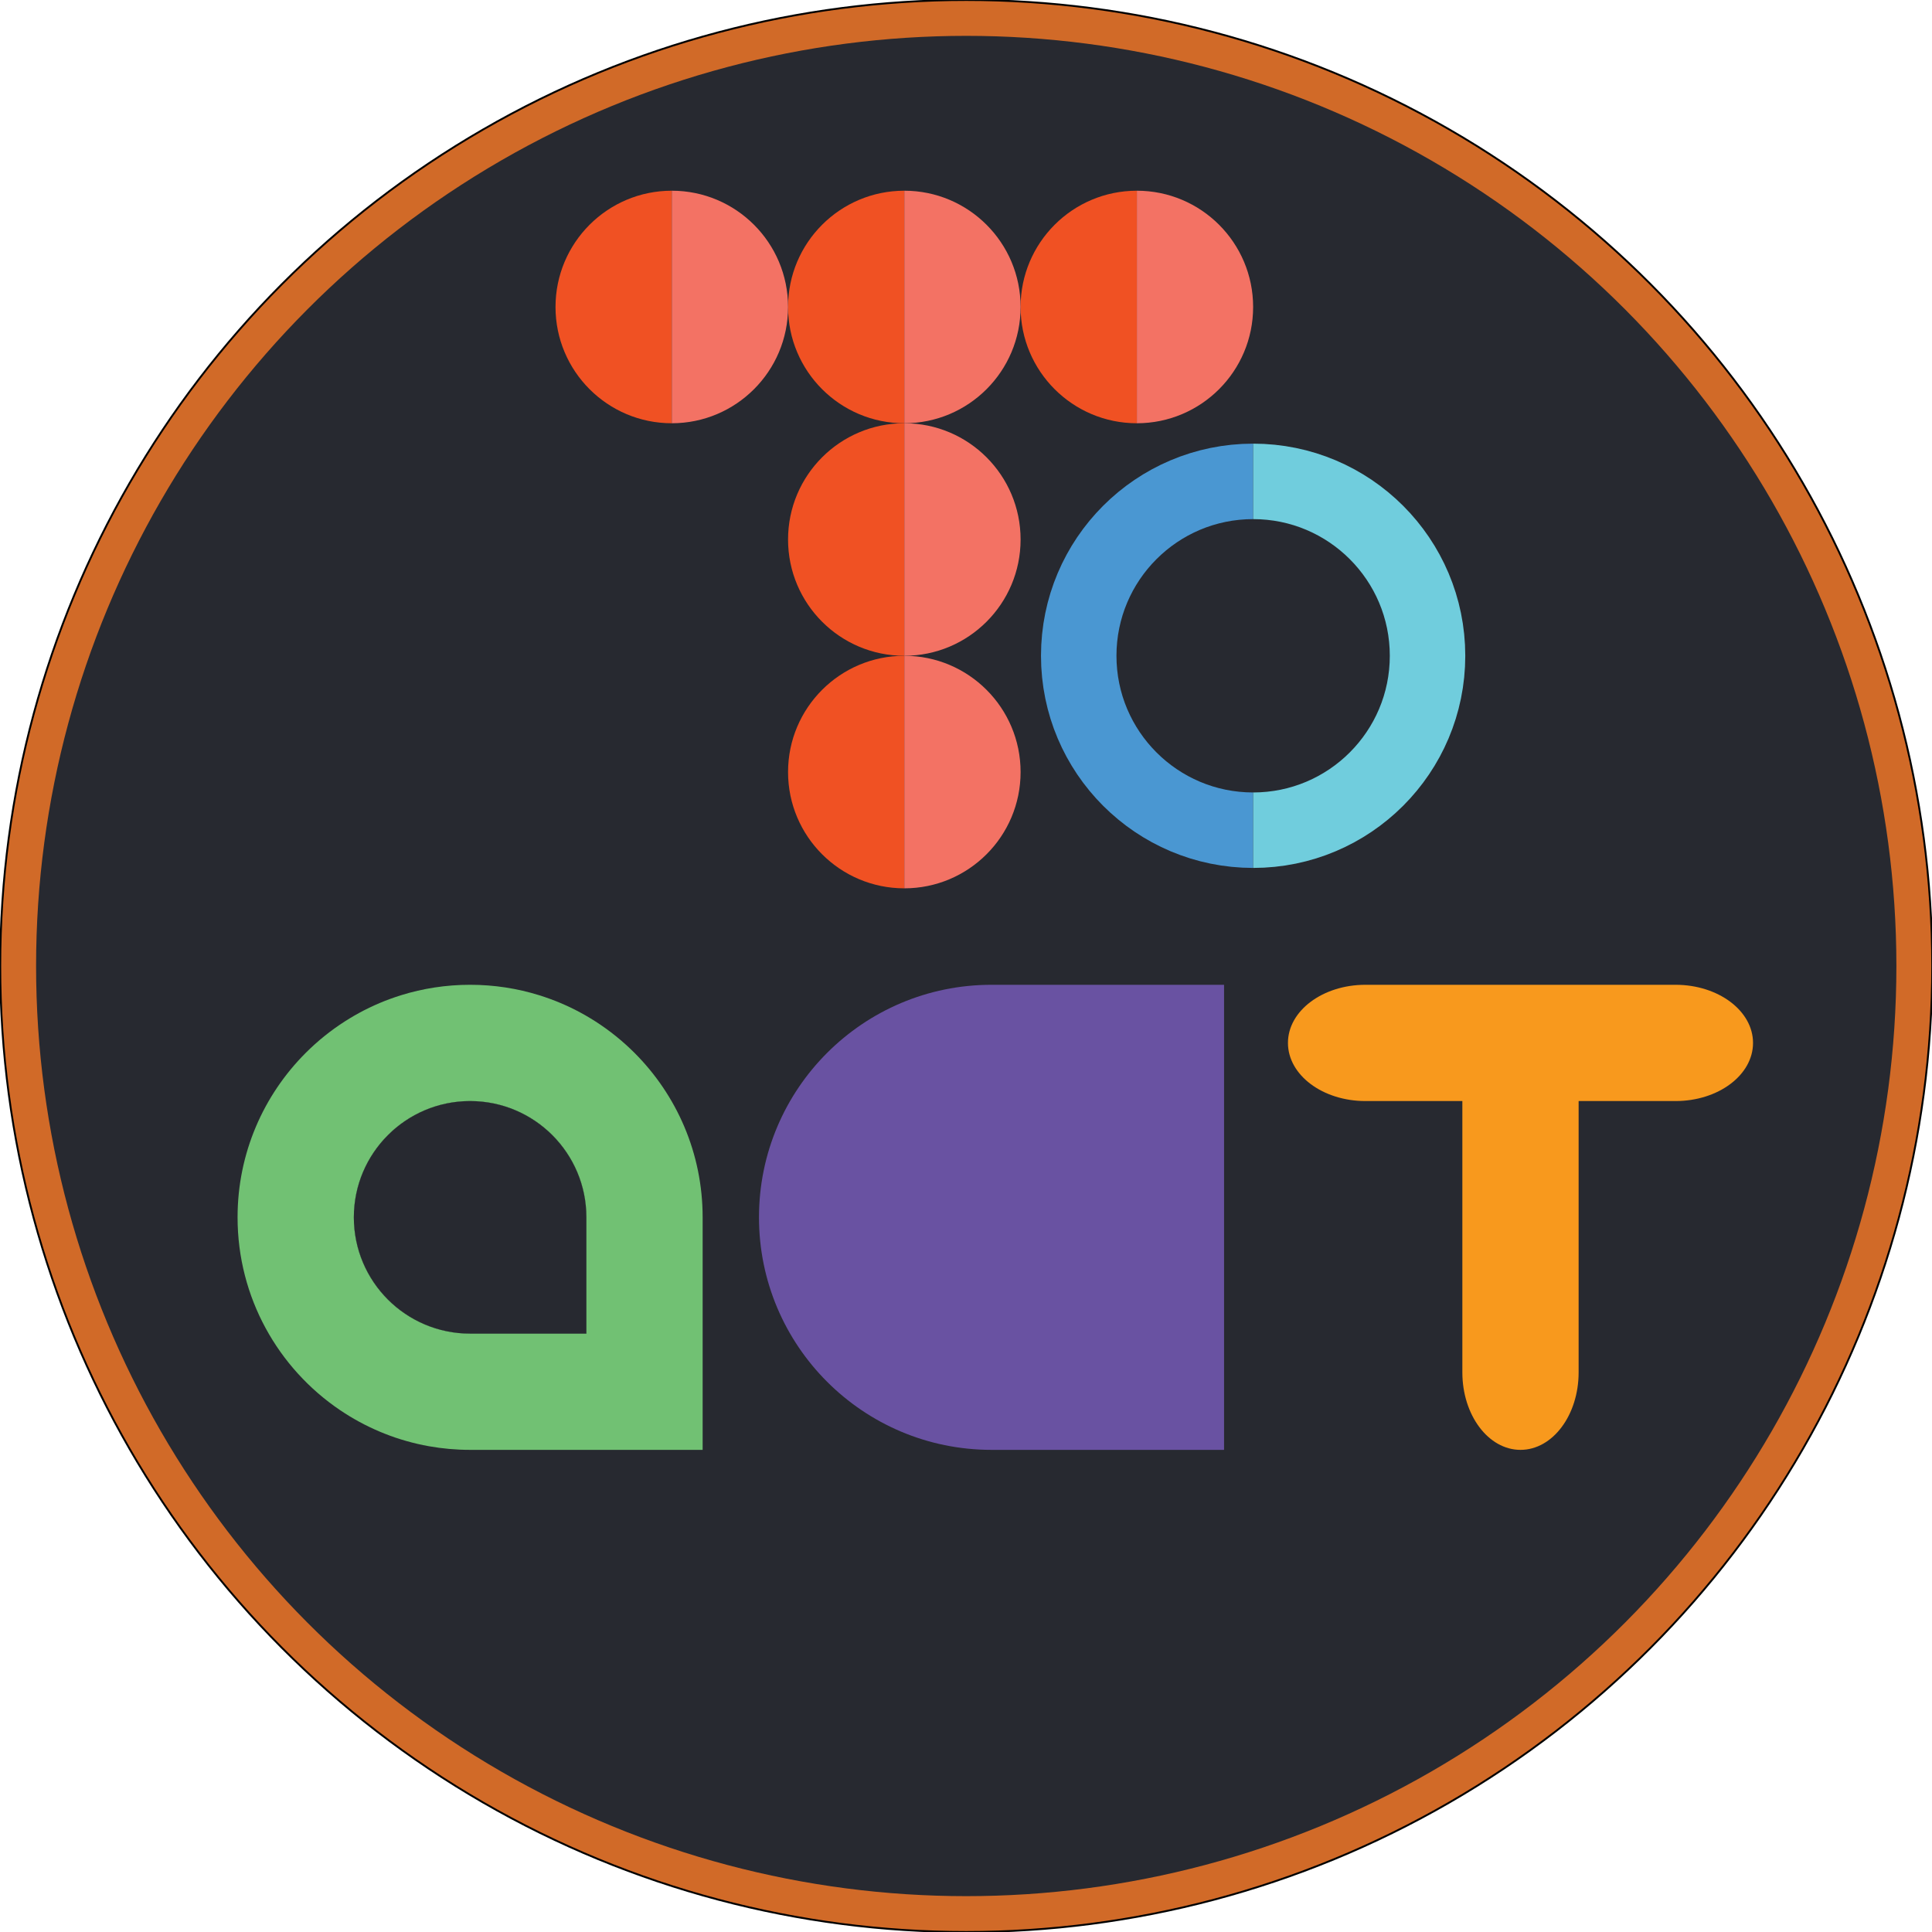 <?xml version="1.0" encoding="utf-8"?>
<!-- Generator: Adobe Illustrator 16.0.0, SVG Export Plug-In . SVG Version: 6.00 Build 0)  -->
<!DOCTYPE svg PUBLIC "-//W3C//DTD SVG 1.1//EN" "http://www.w3.org/Graphics/SVG/1.1/DTD/svg11.dtd">
<svg version="1.1" xmlns="http://www.w3.org/2000/svg" xmlns:xlink="http://www.w3.org/1999/xlink" x="0px" y="0px" width="1024px"
	 height="1024px" viewBox="0 0 1024 1024" enable-background="new 0 0 1024 1024" xml:space="preserve">
<g id="Layer_2">
	<circle fill="#D16A28" stroke="#010101" stroke-miterlimit="10" cx="512.125" cy="512" r="512"/>
</g>
<g id="Layer_1">
	<g>
		<g>
			<circle fill="#272930" cx="512.125" cy="512" r="493"/>
			<g>
				<g>
					<g>
						<path fill="#F05123" d="M479.31,224.332c-34.035,0-61.625-27.59-61.625-61.625s27.59-61.625,61.625-61.625"/>
						<path fill="#F05123" d="M356.06,224.332c-34.035,0-61.625-27.59-61.625-61.625s27.59-61.625,61.625-61.625"/>
						<path fill="#F05123" d="M602.56,224.332c-34.036,0-61.625-27.59-61.625-61.625s27.589-61.625,61.625-61.625"/>
						<path fill="#F05123" d="M479.31,347.582c-34.035,0-61.625-27.59-61.625-61.625s27.59-61.625,61.625-61.625"/>
						<path fill="#F05123" d="M479.31,470.832c-34.035,0-61.625-27.59-61.625-61.625s27.59-61.625,61.625-61.625"/>
					</g>
					<g>
						<path fill="#F37264" d="M479.31,224.332c34.035,0,61.625-27.59,61.625-61.625s-27.59-61.625-61.625-61.625"/>
						<path fill="#F37264" d="M602.56,224.332c34.036,0,61.625-27.59,61.625-61.625s-27.589-61.625-61.625-61.625"/>
						<path fill="#F37264" d="M356.06,224.332c34.035,0,61.625-27.59,61.625-61.625s-27.59-61.625-61.625-61.625"/>
						<path fill="#F37264" d="M479.31,347.582c34.035,0,61.625-27.59,61.625-61.625s-27.59-61.625-61.625-61.625"/>
						<path fill="#F37264" d="M479.31,470.832c34.035,0,61.625-27.59,61.625-61.625s-27.59-61.625-61.625-61.625"/>
					</g>
				</g>
				<g>
					<path fill="none" stroke="#4A97D2" stroke-width="40" stroke-miterlimit="10" d="M664.185,440.02
						c-51.052,0-92.438-41.386-92.438-92.438c0-51.051,41.386-92.438,92.438-92.438"/>
					<path fill="none" stroke="#70CDDD" stroke-width="40" stroke-miterlimit="10" d="M664.185,440.019
						c51.052,0,92.438-41.386,92.438-92.438c0-51.051-41.386-92.438-92.438-92.438"/>
				</g>
			</g>
			<g>
				<g>
					<path fill="#71C173" d="M187.823,752.128c1.726,0.985,3.467,1.941,5.237,2.85C191.29,754.069,189.549,753.129,187.823,752.128z
						"/>
					<path fill="#71C173" d="M198.453,757.566c1.818,0.832,3.667,1.602,5.533,2.342C202.12,759.184,200.271,758.398,198.453,757.566
						z"/>
					<path fill="#71C173" d="M310.795,645.208v61.641H249.17c-34.032,0-61.625-27.593-61.625-61.641
						c0-34.016,27.593-61.625,61.625-61.625C283.204,583.583,310.795,611.192,310.795,645.208z"/>
					<path fill="#71C173" d="M336.324,558.069c-6.271-6.269-13.219-11.877-20.723-16.683c-1.664-1.063-3.358-2.097-5.083-3.098
						c-0.863-0.492-1.727-0.971-2.604-1.447c-1.742-0.956-3.512-1.865-5.315-2.729c-3.589-1.725-7.272-3.297-11.047-4.667
						c-1.895-0.693-3.806-1.339-5.731-1.941c-11.584-3.605-23.894-5.547-36.652-5.547c-12.755,0-25.065,1.941-36.651,5.547
						c-1.926,0.603-3.835,1.248-5.731,1.941c-3.774,1.37-7.457,2.942-11.045,4.667c-1.803,0.863-3.575,1.772-5.316,2.729
						c-0.876,0.477-1.741,0.955-2.603,1.447c-1.726,1.001-3.42,2.034-5.084,3.098c-7.503,4.806-14.452,10.414-20.721,16.683
						c-22.309,22.311-36.098,53.123-36.098,87.139c0,42.538,21.553,80.052,54.338,102.205c1.648,1.094,3.313,2.173,5.007,3.206
						c0.847,0.507,1.693,1.016,2.557,1.509c1.726,0.985,3.467,1.941,5.237,2.85c1.773,0.894,3.574,1.771,5.392,2.589
						c1.818,0.832,3.667,1.602,5.533,2.342c1.863,0.739,3.744,1.433,5.653,2.079c0.955,0.309,1.926,0.633,2.88,0.925
						c1.926,0.601,3.883,1.155,5.854,1.664c0.985,0.246,1.972,0.492,2.958,0.724c1.987,0.462,4.006,0.878,6.024,1.232
						c7.086,1.265,14.375,1.926,21.814,1.926h123.25v-123.25C372.42,611.192,358.633,580.38,336.324,558.069z M187.545,645.208
						c0-34.016,27.593-61.625,61.625-61.625c34.034,0,61.625,27.609,61.625,61.625v61.641H249.17
						C215.138,706.849,187.545,679.256,187.545,645.208z"/>
					<path fill="#71C173" d="M310.795,645.208v61.641H249.17c-34.032,0-61.625-27.593-61.625-61.641
						c0-34.016,27.593-61.625,61.625-61.625C283.204,583.583,310.795,611.192,310.795,645.208z"/>
					<path fill="#272930" d="M310.795,645.208v61.641H249.17c-34.032,0-61.625-27.593-61.625-61.641
						c0-34.016,27.593-61.625,61.625-61.625C283.204,583.583,310.795,611.192,310.795,645.208z"/>
				</g>
				<path fill="#6952A2" d="M648.778,521.958v246.5h-123.25c-68.081,0-123.25-55.185-123.25-123.25
					c0-68.063,55.169-123.25,123.25-123.25H648.778z"/>
				<path fill="#F8991D" d="M929.143,552.771c0,8.505-4.59,16.208-12.031,21.784c-7.442,5.577-17.702,9.028-29.057,9.028h-51.35
					v143.802c0,22.694-13.789,41.073-30.813,41.073c-8.504,0-16.207-4.591-21.785-12.033c-5.575-7.424-9.027-17.7-9.027-29.04
					V583.583h-51.35c-22.692,0-41.088-13.788-41.088-30.813c0-8.504,4.592-16.207,12.033-21.783
					c7.439-5.576,17.7-9.029,29.055-9.029h164.324C910.748,521.958,929.143,535.747,929.143,552.771z"/>
			</g>
		</g>
	</g>
</g>
</svg>

